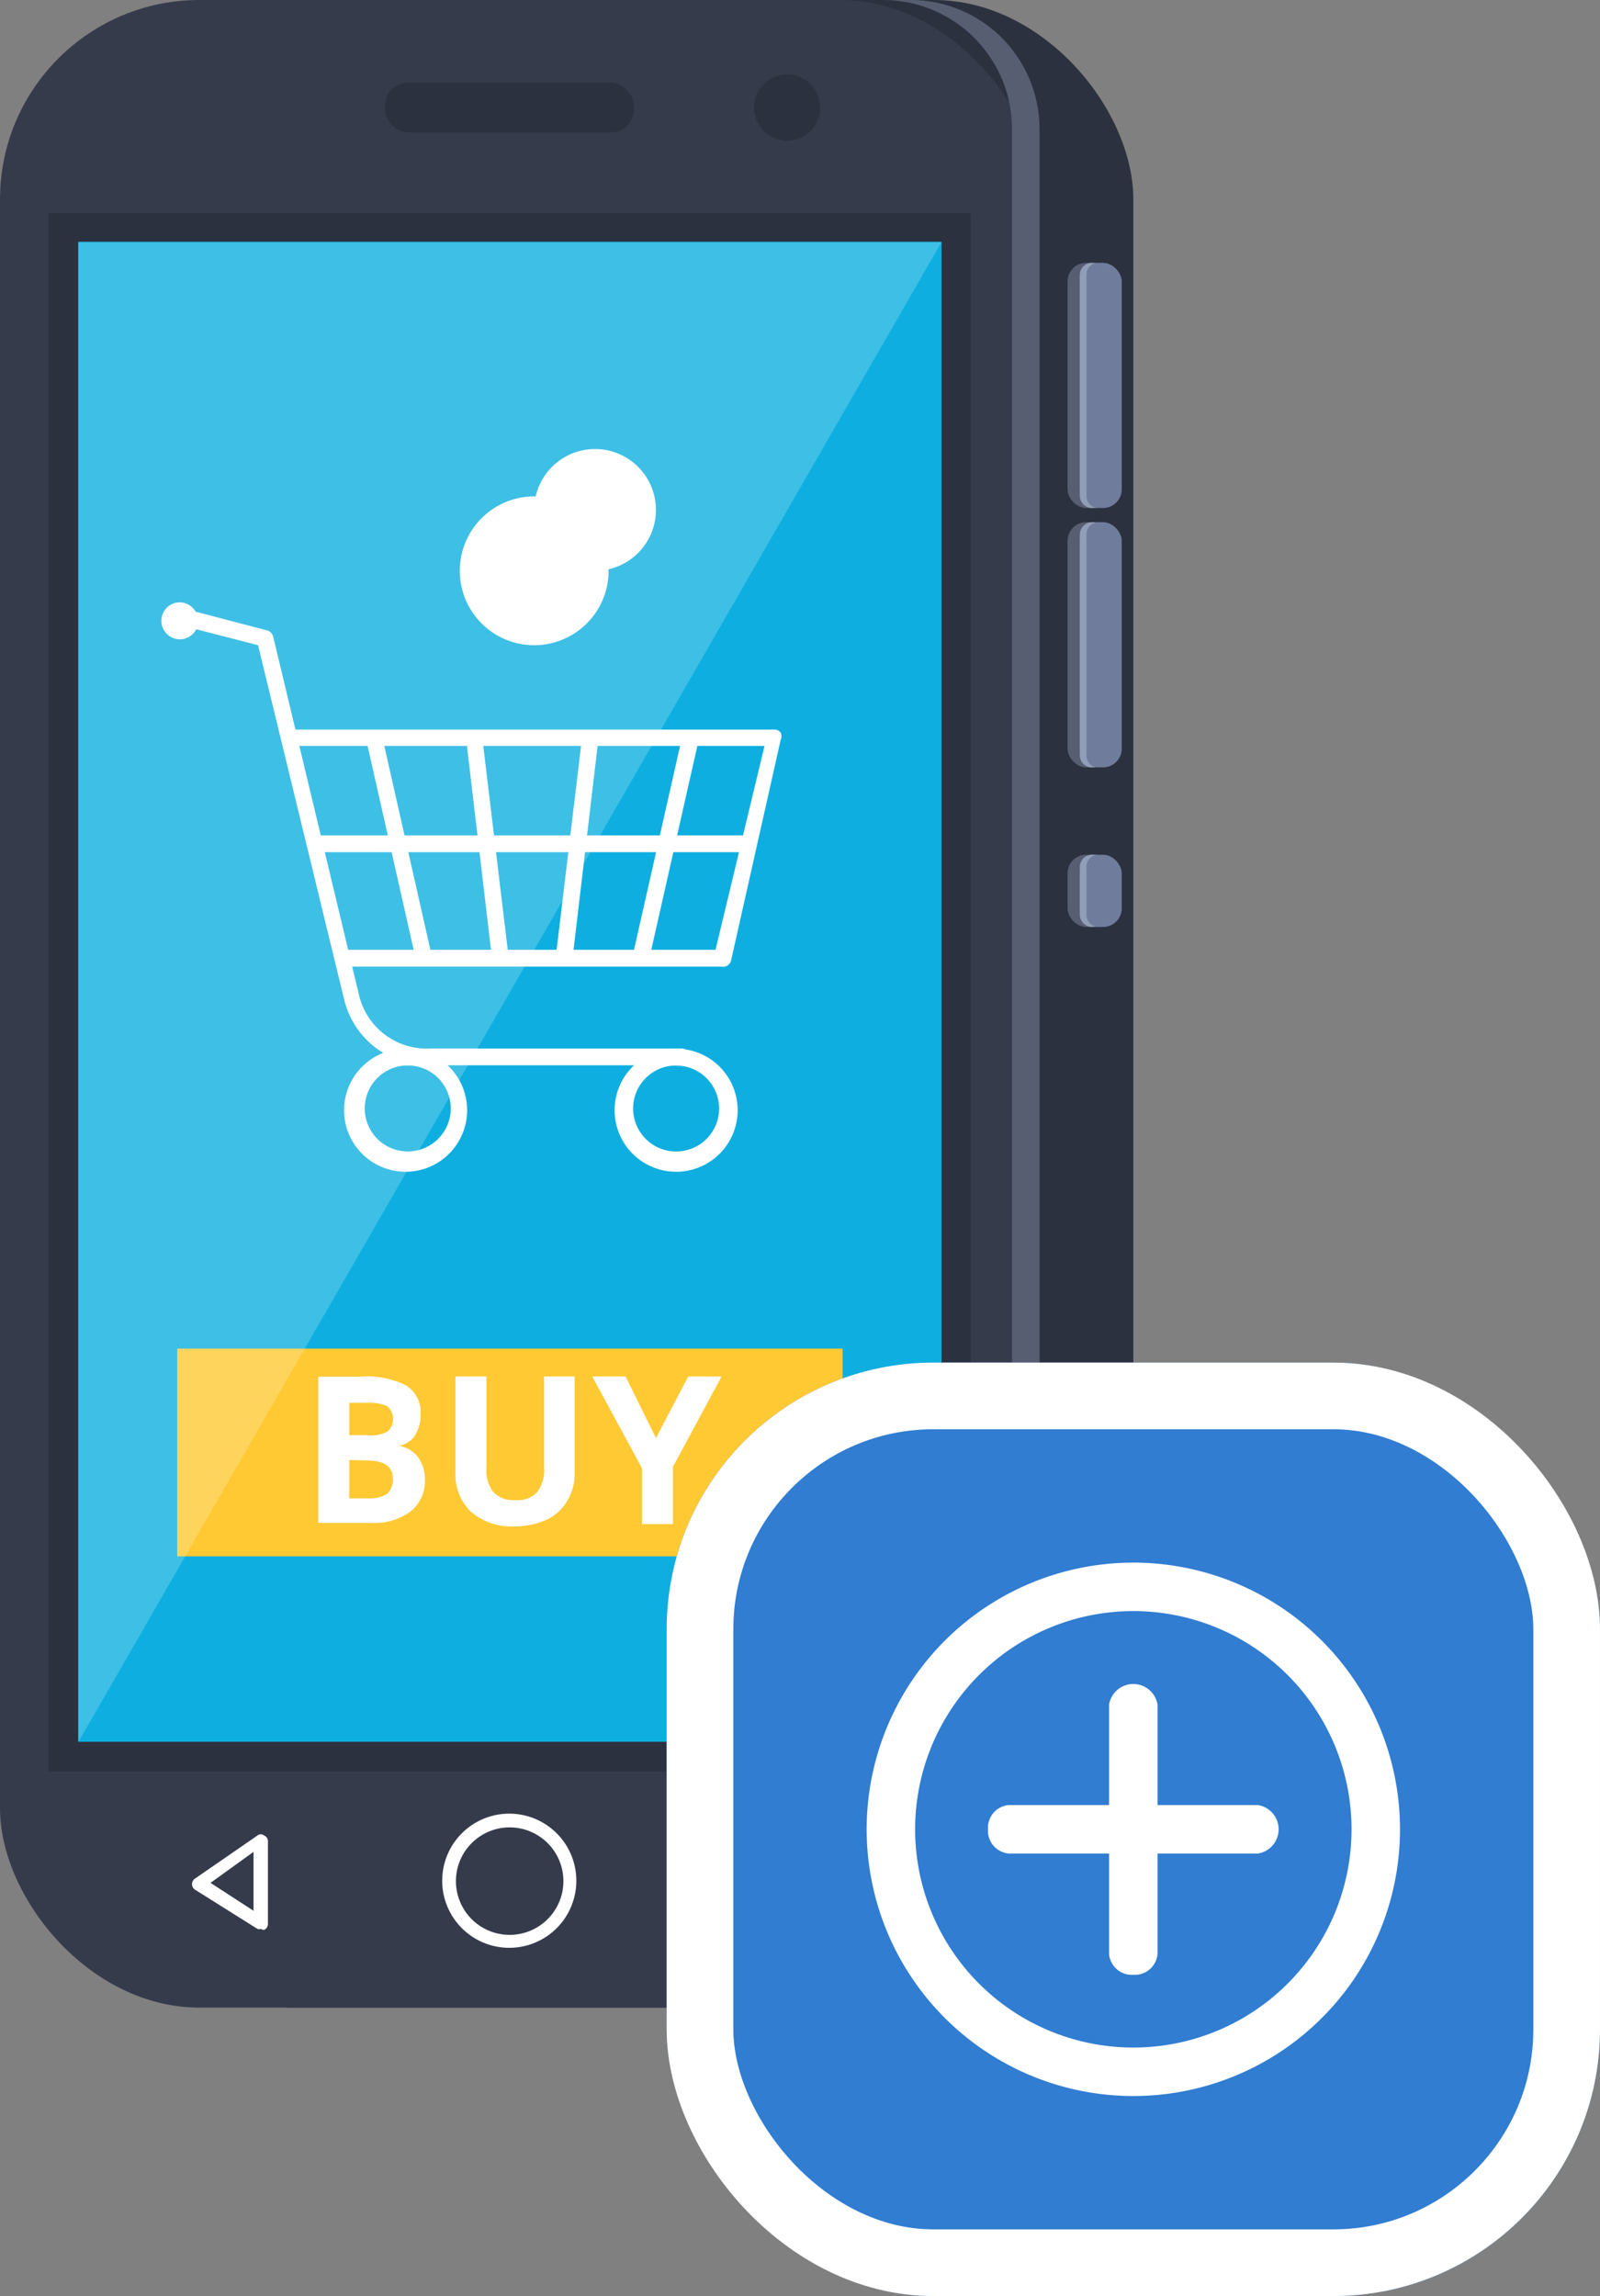 <svg xmlns="http://www.w3.org/2000/svg" width="24" height="34.436" viewBox="0 0 24 34.436">
    <rect x="0" y="0" width="24" height="34.436" fill="#808080" stroke="none"/>
    <defs>
        <style>
            .cls-1{fill:#2c313f}.cls-4{fill:#fff}.cls-5{fill:#575e72}.cls-6{fill:#707c9b}.cls-7{fill:#929db7}.cls-11{fill:none}
        </style>
    </defs>
    <g id="Group_2263" transform="translate(-1161 -435.564)">
        <g id="mobilebank" transform="translate(1161 435.564)">
            <g id="Layer_2">
                <g id="_2">
                    <rect id="Rectangle_1627" width="15.594" height="30.11" class="cls-1" rx="2.99" transform="translate(1.406)"/>
                    <rect id="Rectangle_1628" width="15.594" height="30.11" fill="#363b4c" rx="2.99"/>
                    <path id="Rectangle_1629" d="M0 0H13.832V23.374H0z" class="cls-1" transform="translate(.729 3.194)"/>
                    <path id="Rectangle_1630" fill="#0eafe0" d="M0 0H12.948V22.497H0z" transform="translate(1.174 3.626)"/>
                    <path id="Path_2530" d="M11.293 44.173a1.006 1.006 0 1 1 1-1 1.006 1.006 0 0 1-1 1zm0-1.806a.806.806 0 1 0 .806.806.806.806 0 0 0-.806-.806z" class="cls-4" transform="translate(-3.648 -14.96)"/>
                    <path id="Path_2531" d="M5.5 44.061a.077.077 0 0 1-.052 0l-.935-.587a.1.1 0 0 1 0-.168l.935-.645a.077.077 0 0 1 .1 0 .09.09 0 0 1 .058.084v1.245a.1.1 0 0 1-.052.084.077.077 0 0 1-.054-.013zm-.755-.69l.645.419v-.884z" class="cls-4" transform="translate(-1.587 -15.132)"/>
                    <path id="Path_2532" d="M18.381 44.034h-1.174a.1.1 0 0 1-.1-.1v-1.171a.1.1 0 0 1 .1-.1h1.174a.1.1 0 0 1 .1.1v1.174a.1.1 0 0 1-.1.097zm-1.081-.193h.981v-.961H17.3z" class="cls-4" transform="translate(-6.071 -15.137)"/>
                    <path id="Path_2533" d="M20.943 0h-.413a1.935 1.935 0 0 1 1.935 1.935v26.246a1.935 1.935 0 0 1-1.935 1.935h.413a1.935 1.935 0 0 0 1.935-1.935V1.935A1.935 1.935 0 0 0 20.943 0z" class="cls-5" transform="translate(-7.285)"/>
                    <rect id="Rectangle_1631" width=".626" height="3.677" class="cls-5" rx=".28" transform="translate(16.013 3.942)"/>
                    <rect id="Rectangle_1632" width=".626" height="3.677" class="cls-6" rx=".28" transform="translate(16.2 3.942)"/>
                    <path id="Path_2534" d="M25.207 9.607V6.291a.174.174 0 0 1 .181-.181h-.1a.181.181 0 0 0-.181.181v3.316a.187.187 0 0 0 .181.181h.1a.181.181 0 0 1-.181-.181z" class="cls-7" transform="translate(-8.91 -2.168)"/>
                    <rect id="Rectangle_1633" width=".626" height="3.677" class="cls-5" rx=".28" transform="translate(16.013 7.832)"/>
                    <rect id="Rectangle_1634" width=".626" height="3.677" class="cls-6" rx=".28" transform="translate(16.2 7.832)"/>
                    <path id="Path_2535" d="M25.207 15.637v-3.316a.181.181 0 0 1 .181-.181h-.1a.187.187 0 0 0-.181.181v3.316a.181.181 0 0 0 .181.181h.1a.174.174 0 0 1-.181-.181z" class="cls-7" transform="translate(-8.91 -4.308)"/>
                    <rect id="Rectangle_1635" width=".626" height="1.084" class="cls-5" rx=".28" transform="translate(16.013 12.819)"/>
                    <rect id="Rectangle_1636" width=".626" height="1.084" class="cls-6" rx=".28" transform="translate(16.2 12.819)"/>
                    <path id="Path_2536" d="M25.207 20.773v-.723a.181.181 0 0 1 .181-.181h-.1a.187.187 0 0 0-.181.181v.723a.187.187 0 0 0 .181.181h.1a.181.181 0 0 1-.181-.181z" class="cls-7" transform="translate(-8.91 -7.051)"/>
                    <circle id="Ellipse_43" cx=".497" cy=".497" r=".497" class="cls-1" transform="translate(11.31 1.116)"/>
                    <rect id="Rectangle_1637" width="3.735" height=".748" class="cls-1" rx=".35" transform="translate(5.774 1.239)"/>
                    <path id="Rectangle_1638" fill="#ffc933" d="M0 0H9.981V3.116H0z" transform="translate(2.658 20.226)"/>
                    <path id="Path_2537" d="M7.4 32h.645a1.29 1.29 0 0 1 .677.135.471.471 0 0 1 .213.426.581.581 0 0 1-.09.329.355.355 0 0 1-.245.148.432.432 0 0 1 .3.174.555.555 0 0 1 .1.342.581.581 0 0 1-.219.471.91.91 0 0 1-.587.168H7.4zm.465.877h.271a.5.5 0 0 0 .3-.052.252.252 0 0 0 0-.381.645.645 0 0 0-.29-.052h-.281zm0 .374v.574h.3a.484.484 0 0 0 .265-.065.29.29 0 0 0 .09-.226c0-.187-.129-.277-.394-.277z" class="cls-4" transform="translate(-2.626 -11.353)"/>
                    <path id="Path_2538" d="M12.376 32v1.432a.787.787 0 0 1-.11.432.7.7 0 0 1-.31.284 1.168 1.168 0 0 1-.49.1.935.935 0 0 1-.645-.219.781.781 0 0 1-.232-.6V32h.465v1.355a.542.542 0 0 0 .1.374.4.4 0 0 0 .335.123.387.387 0 0 0 .329-.123.555.555 0 0 0 .1-.374V32z" class="cls-4" transform="translate(-3.757 -11.355)"/>
                    <path id="Path_2539" d="M14.725 32.923l.484-.923h.5l-.729 1.355v.858h-.465v-.839L13.77 32h.5z" class="cls-4" transform="translate(-4.886 -11.355)"/>
                    <path id="Path_2540" d="M11.639 21H7.891a1.29 1.29 0 0 1-1.29-.987L5.31 14.7l-1.161-.3a.127.127 0 1 1 .065-.245l1.232.323a.129.129 0 0 1 .09.09l1.29 5.387a1.045 1.045 0 0 0 1.065.794h3.774a.127.127 0 1 1-.026.252z" class="cls-4" transform="translate(-1.439 -5.023)"/>
                    <path id="Path_2541" d="M13.154 20.515H7.5a.126.126 0 0 1 0-.252h5.568l.735-3.058H6.7a.123.123 0 0 1 0-.245h7.245a.116.116 0 0 1 .1.045.135.135 0 0 1 0 .11l-.742 3.3a.123.123 0 0 1-.148.1z" class="cls-4" transform="translate(-2.335 -6.018)"/>
                    <path id="Path_2542" d="M13.747 19.67H7.353a.129.129 0 1 1 0-.252h6.394a.126.126 0 0 1 0 .252z" class="cls-4" transform="translate(-2.553 -6.889)"/>
                    <path id="Path_2543" d="M15.213 26.225a.923.923 0 1 1 .923-.923.923.923 0 0 1-.923.923zm0-1.594a.645.645 0 1 0 .645.645.645.645 0 0 0-.645-.644z" class="cls-4" transform="translate(-5.071 -8.651)"/>
                    <path id="Path_2544" d="M8.923 26.225a.923.923 0 1 1 .923-.923.923.923 0 0 1-.923.923zm0-1.594a.645.645 0 1 0 .477.177.645.645 0 0 0-.477-.176z" class="cls-4" transform="translate(-2.839 -8.651)"/>
                    <path id="Path_2545" d="M4.3 14.231A.277.277 0 1 1 4.022 14a.277.277 0 0 1 .274.235z" class="cls-4" transform="translate(-1.329 -4.966)"/>
                    <path id="Path_2546" d="M9.362 20.465a.11.11 0 0 1-.116-.1l-.729-3.226a.123.123 0 1 1 .239-.052l.729 3.226a.129.129 0 0 1-.09.148z" class="cls-4" transform="translate(-3.02 -6.027)"/>
                    <path id="Path_2547" d="M14.826 20.469a.129.129 0 0 1-.1-.148l.729-3.226a.123.123 0 0 1 .148-.1.129.129 0 0 1 .1.148l-.729 3.226a.123.123 0 0 1-.148.1z" class="cls-4" transform="translate(-5.226 -6.03)"/>
                    <path id="Path_2548" d="M13.04 20.471a.129.129 0 0 1-.11-.135l.387-3.226a.123.123 0 1 1 .245.026l-.381 3.226a.129.129 0 0 1-.142.11z" class="cls-4" transform="translate(-4.588 -6.032)"/>
                    <path id="Path_2549" d="M11.35 20.478a.129.129 0 0 1-.129-.11l-.381-3.226a.123.123 0 0 1 .245 0l.387 3.226a.129.129 0 0 1-.11.135z" class="cls-4" transform="translate(-3.846 -6.039)"/>
                    <path id="Path_2550" d="M11.806 13.772a1.116 1.116 0 1 1 1.116-1.116 1.116 1.116 0 0 1-1.116 1.116zm0-2.039a.913.913 0 1 1 0 .019z" class="cls-4" transform="translate(-3.793 -4.095)"/>
                    <path id="Path_2551" d="M12.363 13.614a.1.1 0 0 1-.1-.1v-1.29a.1.1 0 0 1 .2 0v1.29a.1.1 0 0 1-.1.1z" class="cls-4" transform="translate(-4.35 -4.304)"/>
                    <path id="Path_2552" d="M12.637 13.344h-1.29a.1.1 0 0 1 0-.194h1.29a.1.1 0 0 1 0 .194z" class="cls-4" transform="translate(-3.992 -4.666)"/>
                    <path id="Path_2553" fill="#fff" d="M1.82 28.127V5.63h12.948z" opacity="0.2" transform="translate(-.646 -1.998)"/>
                </g>
            </g>
        </g>
        <g id="Group_2261" transform="translate(1170 451.12)">
            <g id="Rounded_Rectangle_7_copy_10" fill="#307dd2" stroke="#fff" stroke-linejoin="round" transform="translate(1 4.88)">
                <rect width="14" height="14" stroke="none" rx="4"/>
                <rect width="13" height="13" x=".5" y=".5" class="cls-11" rx="3.5"/>
            </g>
            <g id="ic-actions-add" transform="translate(4 7.88)">
                <path id="Rectangle_25" d="M0 0H7.091V7.091H0z" class="cls-11"/>
                <g id="Layer">
                    <path id="Path_64" fill="#fff" fill-rule="evenodd" d="M1 5a4 4 0 1 1 4 4 4 4 0 0 1-4-4zm4-3.273A3.273 3.273 0 1 0 8.273 5 3.273 3.273 0 0 0 5 1.727z" transform="translate(-1 -1)"/>
                    <path id="Path_65" d="M11.364 10.362a.342.342 0 0 1-.364-.313V6.311a.368.368 0 0 1 .727 0v3.738a.342.342 0 0 1-.363.313z" class="cls-4" transform="translate(-7.364 -4.18)"/>
                    <path id="Path_66" d="M6 11.364A.342.342 0 0 1 6.311 11h3.738a.368.368 0 0 1 0 .727H6.311A.342.342 0 0 1 6 11.364z" class="cls-4" transform="translate(-4.18 -7.364)"/>
                </g>
            </g>
        </g>
    </g>
</svg>
